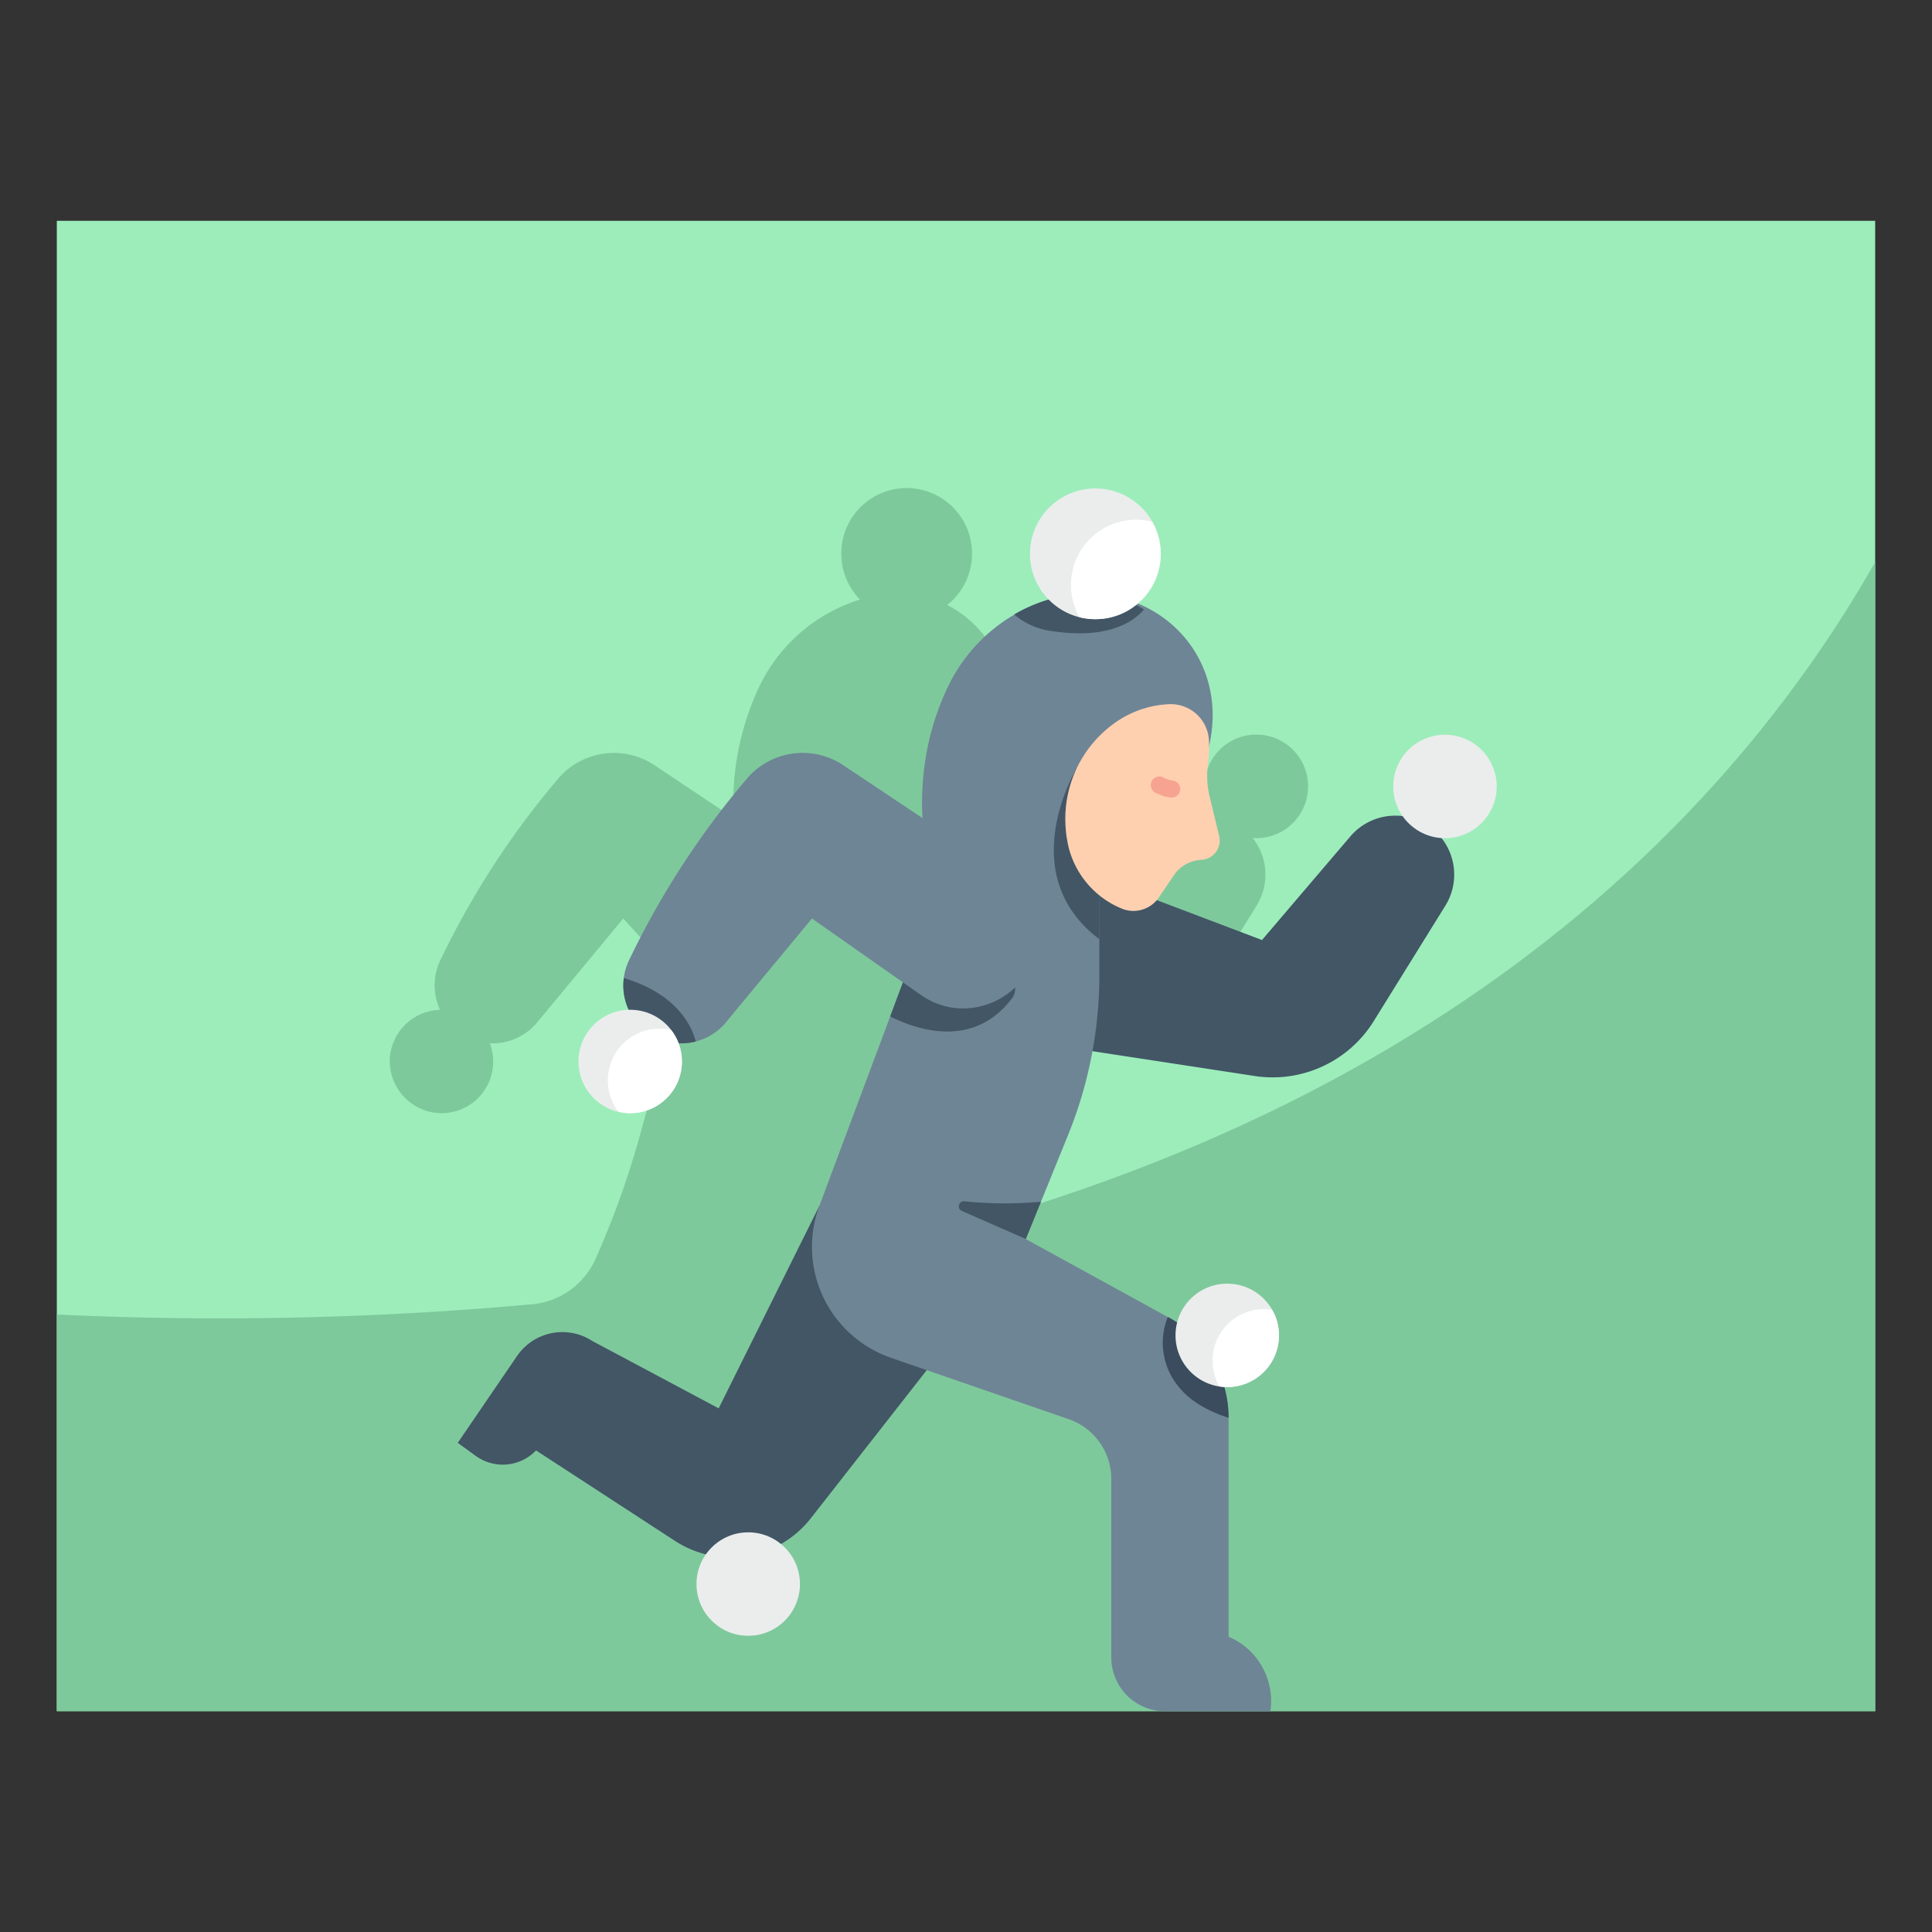 <svg id="icon" height="512" viewBox="0 0 340 340" width="512" xmlns="http://www.w3.org/2000/svg"><rect x="0" y="0" width="340" height="340" fill="#333333" stroke="none"/><path d="m10 38.859h320v262.281h-320z" fill="#9dedbb"/><path d="m151.579 220.388-4.269-2.344 7.44-18.3a74.834 74.834 0 0 0 4.278-14.758l9.518 1.456a50.1 50.1 0 0 0 50.148-23.109l2.45-3.947a10.372 10.372 0 0 0 -.694-11.915c.208.014.416.032.627.032a9.116 9.116 0 1 0 -7.445-3.877 10.371 10.371 0 0 0 -9.2 3.556l-15.559 18.244-18.527-7.024a5.507 5.507 0 0 0 .384-.471l2.642-3.9a5.91 5.91 0 0 1 4.707-2.712 3.4 3.4 0 0 0 3.262-4.195l-1.668-6.922a15.771 15.771 0 0 1 -.3-5.723 22.3 22.3 0 0 0 .164-4.327 6.666 6.666 0 0 0 -2.188-4.487 19.781 19.781 0 0 0 -10.649-19.193 11.477 11.477 0 0 0 4.36-9.149 11.5 11.5 0 0 0 -23.006.142 11.459 11.459 0 0 0 3.3 8.059c-.135.04-.277.072-.411.113a29.246 29.246 0 0 0 -17.763 16.153 47.593 47.593 0 0 0 -4.052 22.173l-13.932-9.294a12.9 12.9 0 0 0 -17.029 2.43 147.944 147.944 0 0 0 -20.726 31.99 10.22 10.22 0 0 0 0 8.627 9.1 9.1 0 0 0 -8.844 9.411 9.2 9.2 0 0 0 8.826 8.776 9.084 9.084 0 0 0 8.78-12.3 10.179 10.179 0 0 0 8.329-3.673l15.147-18.286 10.33 11.3-7.325 26.594a155.528 155.528 0 0 1 -7.506 21.152l-.334.76a13.573 13.573 0 0 1 -11.144 8.071 607.461 607.461 0 0 1 -83.7 1.806v69.814h320v-202.236c-24.36 42.873-74.963 97.885-178.421 121.483z" fill="#7ec99b"/><path d="m144.2 212.2-17.727 35.646-22.2-11.834a9.67 9.67 0 0 0 -13.291 2.634l-10.425 15.27 3.162 2.293a8.105 8.105 0 0 0 10.615-.959l24.444 15.916a17.935 17.935 0 0 0 23.912-3.976l25.867-33.051z" fill="#425666"/><path d="m192.766 154.313 29.32 11.116 15.56-18.244a10.376 10.376 0 0 1 12.335-2.645 10.377 10.377 0 0 1 4.376 14.849l-12.607 20.318a20.927 20.927 0 0 1 -20.945 9.652l-37.535-5.742z" fill="#425666"/><path d="m212.789 131.24c-.873 3.837-7.247 7.9-10.921 12.274l-8.4 14.7v13.372a74.775 74.775 0 0 1 -5.507 28.165l-7.44 18.3 25.252 13.863a20.125 20.125 0 0 1 10.439 17.641v38.477a12.285 12.285 0 0 1 7.348 13.116h-18.54a9.453 9.453 0 0 1 -9.453-9.453v-31.428a11.13 11.13 0 0 0 -7.5-10.521l-31.267-10.794a20.65 20.65 0 0 1 -12.6-26.75l20.577-55.041s-6.6-17.273 1.613-35.371a29.243 29.243 0 0 1 17.763-16.153 25.254 25.254 0 0 1 6.91-1.143c13.897-.272 25.149 11.69 21.726 26.746z" fill="#6e8596"/><circle cx="254.291" cy="138.404" fill="#ebeded" r="9.102"/><circle cx="131.675" cy="278.767" fill="#ebeded" r="9.102"/><path d="m193.47 165.289v-7.079l8.245-14.429-12.235-8.566s-11.317 18.523 3.99 30.074z" fill="#425666"/><path d="m175.984 171.247-16.271-.538-3.056 8.174c4.358 2.2 14.616 5.929 21.458-3.23a2.765 2.765 0 0 0 -2.131-4.406z" fill="#425666"/><path d="m182.551 163.846c-.009-.164-.019-.331-.031-.5a12.894 12.894 0 0 0 -5.762-9.766l-28.352-18.913a12.883 12.883 0 0 0 -17 2.4 147.972 147.972 0 0 0 -20.752 32.022 10.215 10.215 0 0 0 3.119 12.488 10.2 10.2 0 0 0 13.97-1.652l15.147-18.286 19.136 13.437c8.85 6.216 21.074-.427 20.525-11.23z" fill="#6e8596"/><path d="m205.781 123.923a17.73 17.73 0 0 0 -9.774 3.43 20.7 20.7 0 0 0 -8.488 18.077 21.694 21.694 0 0 0 .566 3.786 15.845 15.845 0 0 0 9.254 10.654 5.4 5.4 0 0 0 6.6-1.936l2.642-3.9a6.192 6.192 0 0 1 4.829-2.715 3.4 3.4 0 0 0 3.14-4.192l-1.668-6.922a15.228 15.228 0 0 1 -.318-5.589 22.471 22.471 0 0 0 .181-4.461 6.725 6.725 0 0 0 -6.964-6.232z" fill="#ffd0b0"/><path d="m203.8 139.718c-.13-.056-.26-.115-.393-.175a1.509 1.509 0 0 1 1.227-2.758l.021.009a5.335 5.335 0 0 0 1.649.556 1.509 1.509 0 1 1 -.223 3.01 6.848 6.848 0 0 1 -2.281-.642z" fill="#f7a392"/><path d="m169.7 211.405a.889.889 0 0 0 -.431 1.7l11.255 4.939 2.668-6.562a69.88 69.88 0 0 1 -13.492-.077z" fill="#425666"/><path d="m201.309 107.245a18.735 18.735 0 0 0 -10.245-2.751 25.254 25.254 0 0 0 -6.91 1.143 26.726 26.726 0 0 0 -5.681 2.5 12.785 12.785 0 0 0 6.98 2.968c10.433 1.517 14.638-2.345 15.856-3.86z" fill="#425666"/><circle cx="192.766" cy="97.465" fill="#ebeded" r="11.503"/><path d="m188.485 102.967a11.436 11.436 0 0 0 1.487 5.645 11.488 11.488 0 0 0 12.811-16.792 11.463 11.463 0 0 0 -14.3 11.147z" fill="#fff"/><path d="m205.775 231.907-.253-.138a12.073 12.073 0 0 0 1.951 12.337c2.2 2.728 5.581 4.391 8.739 5.405a20.123 20.123 0 0 0 -10.437-17.604z" fill="#3a4c5e"/><path d="m122.451 183.279c-.752-2.811-3.4-8.4-12.667-11.16a10.176 10.176 0 0 0 12.667 11.16z" fill="#425666"/><circle cx="110.903" cy="186.805" fill="#ebeded" r="9.102"/><path d="m106.974 190.142a9.054 9.054 0 0 0 1.88 5.525 9.088 9.088 0 0 0 9.27-14.387 9.076 9.076 0 0 0 -11.15 8.862z" fill="#fff"/><circle cx="215.973" cy="235.004" fill="#ebeded" r="9.102"/><path d="m213.4 239.5a9.052 9.052 0 0 0 1.189 4.488 9.087 9.087 0 0 0 9.3-13.473 9.034 9.034 0 0 0 -10.489 8.985z" fill="#fff"/></svg>